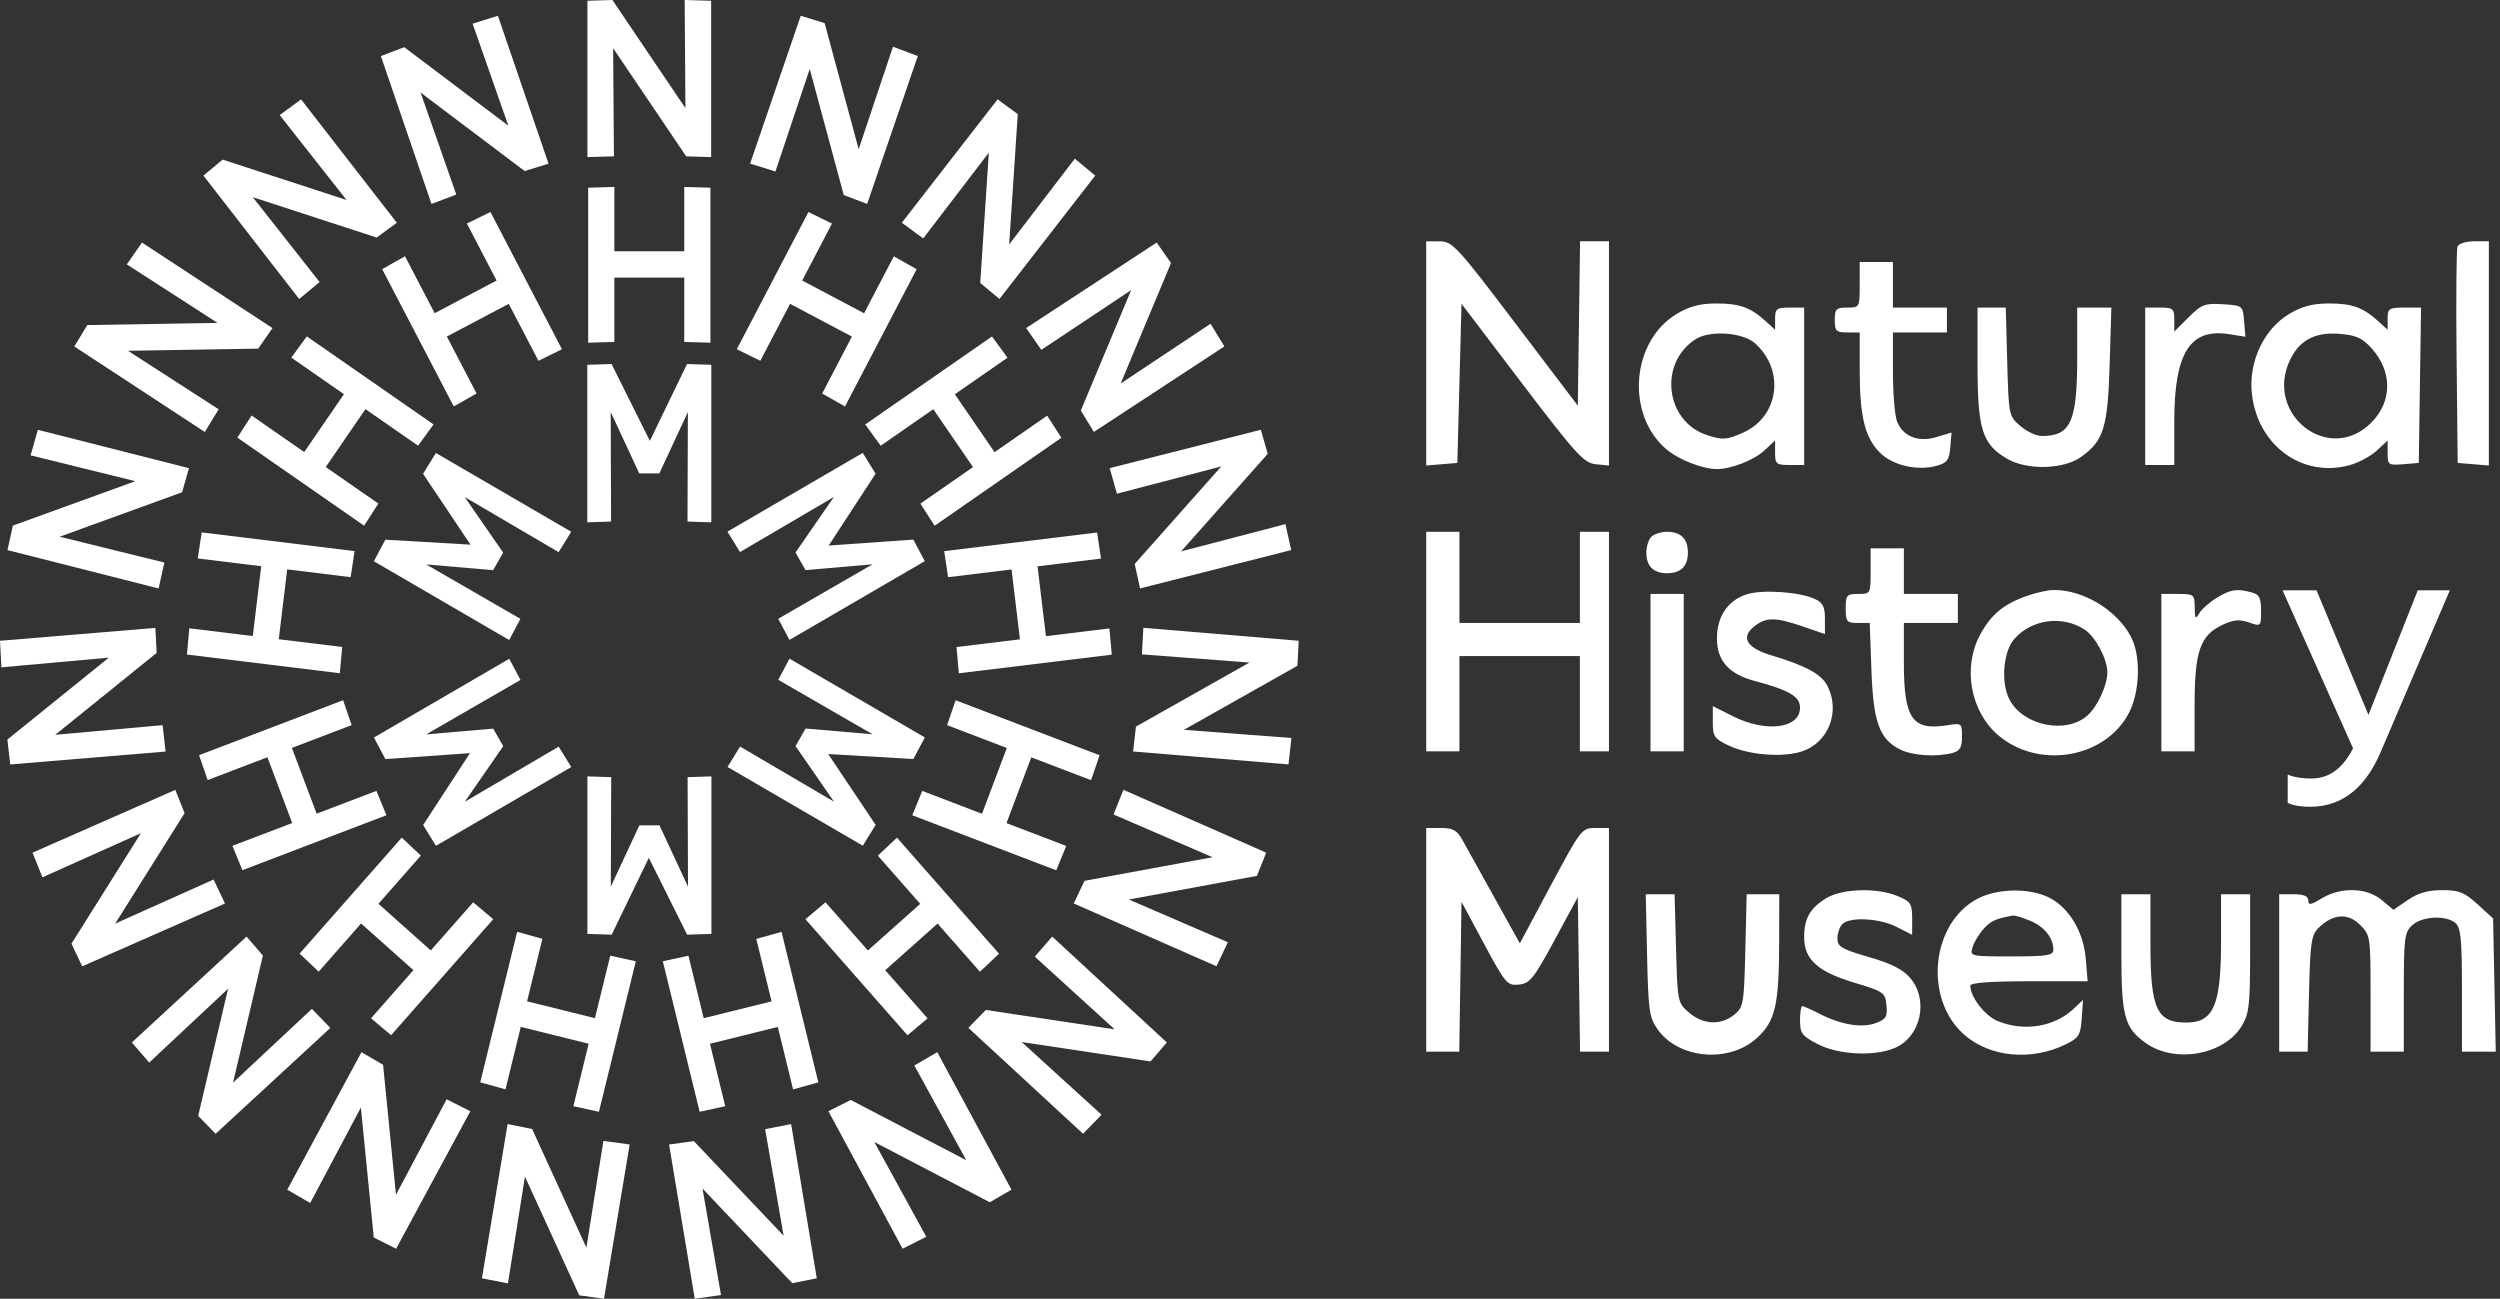 <svg width="154" height="80" viewBox="0 0 154 80" xmlns="http://www.w3.org/2000/svg">
	<rect x="0" y="0" width="154" height="80" fill="#333333" stroke="none"/>
	<path fill-rule="evenodd" clip-rule="evenodd" d="M87.855 21.769V28.675L88.814 28.596L89.773 28.516L89.901 23.614L90.029 18.712L93.756 23.614C97.089 27.998 97.57 28.525 98.298 28.596L99.112 28.676V21.77V14.864H98.222H97.332L97.263 19.927L97.193 24.99L93.355 19.929C89.753 15.178 89.467 14.868 88.686 14.866L87.855 14.864V21.769ZM151.381 15.188C151.313 15.365 151.288 18.437 151.325 22.014L151.394 28.516L152.353 28.596L153.313 28.675V21.769V14.864H152.409C151.912 14.864 151.45 15.01 151.381 15.188ZM114.558 17.544C114.558 18.933 114.55 18.947 113.79 18.947C113.108 18.947 113.022 19.032 113.022 19.713C113.022 20.393 113.108 20.478 113.79 20.478H114.558L114.559 22.839C114.561 25.667 114.882 26.966 115.81 27.891C116.591 28.67 118.11 29.02 119.291 28.695C119.939 28.515 120.07 28.34 120.137 27.562L120.215 26.642L119.307 26.919C118.171 27.267 117.213 26.889 116.855 25.951C116.717 25.59 116.604 24.21 116.604 22.886V20.478H118.267H119.93V19.713V18.947H118.267H116.604V17.544V16.14H115.581H114.558V17.544ZM103.292 19.334C100.473 21.019 100.132 25.562 102.666 27.688C103.425 28.326 104.889 28.896 105.764 28.896C106.629 28.896 108.039 28.346 108.672 27.761L109.346 27.137V27.891C109.346 28.581 109.42 28.644 110.242 28.644H111.137V23.796V18.947H110.242C109.441 18.947 109.346 19.02 109.346 19.63V20.312L108.77 19.789C107.83 18.934 107.153 18.692 105.717 18.694C104.725 18.696 104.069 18.869 103.292 19.334ZM134.82 19.545L133.935 20.427V19.687C133.935 19.011 133.857 18.947 133.04 18.947H132.144V23.796V28.644H133.04H133.935V25.97C133.935 21.74 134.902 20.2 137.316 20.585L138.316 20.744L138.237 19.782C138.157 18.826 138.148 18.819 136.93 18.741C135.824 18.671 135.617 18.749 134.82 19.545ZM141.018 19.337C139.459 20.269 138.511 22.273 138.712 24.216C139.043 27.413 141.786 29.447 144.709 28.662C145.267 28.512 146.028 28.108 146.401 27.763L147.078 27.137V27.906C147.078 28.638 147.123 28.671 148.037 28.596L148.997 28.516L149.066 23.732L149.136 18.947H148.107C147.162 18.947 147.078 19.003 147.078 19.63V20.312L146.502 19.789C145.561 18.934 144.885 18.692 143.449 18.694C142.455 18.696 141.8 18.869 141.018 19.337ZM121.816 22.46C121.816 26.45 122.101 27.36 123.635 28.258C124.861 28.975 127.099 28.924 128.183 28.154C129.586 27.158 129.838 26.347 129.955 22.456L130.061 18.947H129.009H127.956V22.022C127.956 25.983 127.562 26.858 125.775 26.858C125.442 26.858 124.847 26.581 124.453 26.242C123.744 25.635 123.733 25.582 123.645 22.287L123.555 18.947H122.686H121.816V22.46ZM108.105 21.143C109.974 22.804 109.589 25.675 107.365 26.656C106.363 27.098 106.13 27.115 105.18 26.813C102.585 25.988 102.141 22.375 104.452 20.893C105.326 20.332 107.348 20.47 108.105 21.143ZM146.098 21.464C147.384 22.9 147.369 24.742 146.06 26.047C143.466 28.635 139.468 25.531 141.067 22.17C141.647 20.951 142.615 20.442 144.121 20.565C145.142 20.648 145.521 20.82 146.098 21.464ZM87.855 39.521V46.283H88.878H89.901V43.349V40.414H93.611H97.321V43.349V46.283H98.217H99.112V39.521V32.759H98.217H97.321V35.566V38.373H93.611H89.901V35.566V32.759H88.878H87.855V39.521ZM101.722 33.065C101.553 33.233 101.415 33.67 101.415 34.035C101.415 34.878 101.848 35.311 102.694 35.311C103.54 35.311 103.973 34.878 103.973 34.035C103.973 33.191 103.54 32.759 102.694 32.759C102.328 32.759 101.891 32.897 101.722 33.065ZM115.231 35.183C115.231 36.572 115.223 36.587 114.463 36.587C113.757 36.587 113.696 36.657 113.696 37.48C113.696 38.294 113.761 38.373 114.436 38.373H115.175L115.278 41.243C115.392 44.462 115.761 45.506 117.013 46.151C117.783 46.548 119.262 46.651 120.284 46.378C120.734 46.257 120.859 46.039 120.859 45.376C120.859 44.553 120.834 44.533 119.978 44.672C117.789 45.026 117.278 44.29 117.278 40.785V38.373H118.941H120.604V37.48V36.587H118.941H117.278V35.183V33.779H116.254H115.231V35.183ZM107.635 36.599C106.453 36.96 105.764 37.959 105.764 39.312C105.764 40.703 106.487 41.519 108.1 41.949C110.218 42.514 110.881 42.906 110.881 43.591C110.881 44.877 108.801 45.147 106.761 44.125L105.508 43.498V44.478C105.508 45.361 105.605 45.506 106.468 45.917C107.71 46.509 109.805 46.68 111 46.286C112.642 45.746 113.384 43.82 112.562 42.234C112.194 41.525 111.223 41 109.114 40.369C107.611 39.919 107.217 39.279 108.031 38.612C108.773 38.005 109.346 38.002 111.073 38.597L112.416 39.06V38.119C112.416 37.36 112.291 37.122 111.767 36.884C110.838 36.462 108.591 36.306 107.635 36.599ZM124.84 36.712C123.398 37.225 122.626 37.873 121.957 39.135C120.885 41.156 121.396 43.868 123.119 45.315C125.613 47.408 129.686 46.7 131.139 43.923C131.823 42.615 131.887 40.417 131.275 39.24C130.415 37.585 128.318 36.316 126.488 36.344C126.136 36.349 125.395 36.515 124.84 36.712ZM136.553 36.825C136.108 37.096 135.622 37.526 135.473 37.781C135.243 38.176 135.202 38.123 135.195 37.416C135.187 36.62 135.146 36.587 134.164 36.587H133.14V41.435V46.283H134.164H135.187V43.451C135.187 40.126 135.524 39.145 136.886 38.501C137.577 38.173 137.946 38.137 138.529 38.34C139.276 38.6 139.281 38.594 139.281 37.624C139.281 36.826 139.175 36.618 138.705 36.492C137.783 36.246 137.412 36.303 136.553 36.825ZM101.671 41.435V46.283H102.694H103.717V41.435V36.587H102.694H101.671V41.435ZM128.422 38.789C129.08 39.219 129.814 40.605 129.814 41.418C129.814 42.202 129.202 43.528 128.59 44.072C127.276 45.239 124.662 44.719 123.797 43.118C123.236 42.079 123.388 40.136 124.091 39.348C125.177 38.133 127.049 37.892 128.422 38.789ZM87.855 57.894V64.784H88.872H89.89L89.96 60.166L90.029 55.549L91.418 58.138C92.737 60.595 92.845 60.723 93.564 60.65C94.239 60.582 94.477 60.286 95.757 57.919L97.193 55.264L97.263 60.024L97.332 64.784H98.222H99.112V57.894V51.004H98.267C97.442 51.004 97.376 51.089 95.522 54.558L93.622 58.111L92.04 55.26C91.169 53.691 90.28 52.092 90.063 51.706C89.749 51.146 89.486 51.004 88.762 51.004H87.855V57.894ZM112.497 55.33C111.494 55.939 111.137 56.571 111.137 57.735C111.137 59.099 111.967 59.853 114.207 60.526C116.039 61.076 116.13 61.14 116.206 61.923C116.275 62.62 116.179 62.784 115.569 63.015C114.714 63.339 113.435 63.136 112.119 62.466C111.59 62.197 111.095 61.977 111.019 61.977C110.943 61.977 110.881 62.377 110.881 62.865C110.881 63.651 111.006 63.817 111.969 64.316C113.25 64.98 115.443 65.091 116.714 64.556C118.32 63.881 118.825 61.617 117.675 60.254C117.22 59.715 116.521 59.358 115.117 58.952C113.441 58.466 113.184 58.314 113.184 57.811C113.184 57.492 113.322 57.093 113.491 56.924C113.955 56.462 115.77 56.557 116.84 57.101L117.789 57.584V56.578C117.789 55.671 117.702 55.535 116.902 55.202C115.618 54.666 113.485 54.728 112.497 55.33ZM121.818 55.36C118.944 56.873 118.489 61.541 121.001 63.74C122.584 65.127 125.122 65.369 127.239 64.336C128.057 63.937 128.16 63.772 128.233 62.745L128.314 61.599L127.721 62.154C126.53 63.267 124.655 63.562 123.043 62.89C122.257 62.563 121.371 61.409 121.371 60.714C121.371 60.539 122.632 60.446 124.985 60.446H128.598L128.483 59.058C128.342 57.361 127.419 55.854 126.153 55.255C124.951 54.686 123.009 54.733 121.818 55.36ZM143.021 55.339C142.343 55.752 142.19 55.775 142.19 55.466C142.19 55.203 141.915 55.087 141.294 55.087H140.399V59.935V64.784H141.275H142.151L142.234 61.218C142.308 58.053 142.375 57.595 142.829 57.151C143.71 56.289 144.63 56.222 145.375 56.965C146.012 57.601 146.027 57.698 146.027 61.2V64.784H147.051H148.074V61.123C148.074 57.757 148.116 57.425 148.599 56.989C149.209 56.438 150.657 56.364 151.248 56.853C151.588 57.135 151.656 57.825 151.656 60.987V64.784H152.697H153.738L153.657 60.681L153.575 56.578L152.619 55.705C151.809 54.965 151.476 54.832 150.437 54.832C149.565 54.832 148.954 55.007 148.323 55.439L147.434 56.046L146.711 55.439C145.795 54.67 144.192 54.627 143.021 55.339ZM101.46 58.851C101.535 62.279 101.594 62.687 102.122 63.424C103.422 65.243 106.523 65.502 108.233 63.935C109.355 62.908 109.588 61.906 109.596 58.085L109.602 55.087H108.598H107.595L107.511 58.555C107.432 61.842 107.396 62.049 106.823 62.511C106.002 63.173 104.915 63.123 104.052 62.382C103.343 61.775 103.332 61.721 103.244 58.427L103.154 55.087H102.266H101.378L101.46 58.851ZM130.676 58.672C130.676 62.619 130.865 63.317 132.186 64.255C133.975 65.526 136.999 64.989 138.088 63.206C138.544 62.461 138.606 61.923 138.607 58.723L138.608 55.087H137.712H136.817V58.005C136.817 61.891 136.364 62.97 134.727 62.989C132.859 63.012 132.467 62.174 132.467 58.162V55.087H131.572H130.676V58.672ZM125.069 56.724C125.942 57.088 126.488 57.777 126.488 58.515C126.488 58.852 126.08 58.915 123.913 58.915C121.36 58.915 121.338 58.91 121.511 58.341C121.607 58.025 121.917 57.514 122.2 57.206C122.645 56.721 122.962 56.578 124.002 56.398C124.112 56.379 124.592 56.526 125.069 56.724Z" fill="white"/>
	<path d="M144.948 46.097L140.606 36.364H142.698L145.896 44.039L148.935 36.364H150.909L146.646 46.334C145.817 48.273 144.475 49.697 142.303 49.697C141.869 49.697 141.356 49.657 140.922 49.46V47.719C141.435 47.917 141.909 47.956 142.382 47.956C143.488 47.956 144.317 47.323 144.948 46.097Z" fill="white"/>
	<path d="M47.939 38.116L53.747 34.762L49.621 35.117L49.002 34.036L51.37 30.611L45.585 34.006L44.81 32.75L53.146 27.898L53.935 29.18L51.048 33.607L56.26 33.239L56.966 34.568L48.63 39.419L47.939 38.116ZM44.814 47.244L53.15 52.096L53.939 50.814L51.017 46.449L56.263 46.755L56.97 45.426L48.634 40.575L47.942 41.878L53.751 45.232L49.624 44.877L49.005 45.958L51.373 49.382L45.588 45.988L44.814 47.244ZM36.184 47.825V57.528L37.679 57.576L39.968 52.842L42.328 57.576L43.823 57.528V47.825L42.357 47.873L42.381 54.62L40.623 50.84H39.384L37.626 54.62L37.65 47.873L36.184 47.825ZM31.37 40.581L23.034 45.432L23.74 46.761L28.952 46.393L26.065 50.82L26.854 52.102L35.19 47.25L34.415 45.994L28.63 49.389L30.998 45.964L30.379 44.883L26.253 45.238L32.061 41.884L31.37 40.581ZM35.186 32.756L26.85 27.904L26.061 29.186L28.983 33.551L23.737 33.245L23.03 34.574L31.366 39.425L32.058 38.122L26.249 34.768L30.376 35.123L30.995 34.042L28.627 30.618L34.412 34.012L35.186 32.756ZM43.816 32.175V22.472L42.321 22.424L40.032 27.158L37.672 22.424L36.177 22.472V32.175L37.643 32.127L37.619 25.38L39.377 29.16H40.616L42.374 25.38L42.35 32.127L43.816 32.175Z" fill="white"/>
	<path d="M56.465 16.585L52.052 25.038L50.647 24.241L52.478 20.733L48.667 18.717L46.835 22.225L45.387 21.512L49.799 13.06L51.248 13.773L49.416 17.281L53.228 19.297L55.06 15.789L56.465 16.585ZM64.505 25.603L61.264 27.853L58.819 24.285L62.061 22.035L61.107 20.726L53.297 26.147L54.251 27.456L57.492 25.206L59.937 28.774L56.696 31.023L57.572 32.386L65.382 26.965L64.505 25.603ZM68.338 38.711L64.429 39.187L63.912 34.885L67.821 34.408L67.58 32.803L58.163 33.951L58.403 35.555L62.312 35.079L62.829 39.382L58.92 39.858L59.067 41.474L68.485 40.327L68.338 38.711ZM65.68 52.11L61.999 50.704L63.527 46.652L67.208 48.059L67.736 46.525L58.868 43.136L58.34 44.669L62.02 46.076L60.492 50.128L56.811 48.721L56.195 50.221L65.064 53.61L65.68 52.11ZM57.14 62.732L54.53 59.765L57.754 56.892L60.364 59.859L61.54 58.748L55.251 51.599L54.076 52.71L56.685 55.677L53.462 58.55L50.852 55.583L49.614 56.623L55.902 63.772L57.14 62.732ZM44.674 68.143L43.733 64.295L47.914 63.259L48.855 67.107L50.409 66.673L48.142 57.402L46.588 57.836L47.529 61.684L43.348 62.72L42.407 58.872L40.83 59.213L43.098 68.485L44.674 68.143ZM31.138 67.104L32.081 63.256L36.262 64.294L35.319 68.142L36.895 68.485L39.167 59.215L37.591 58.872L36.648 62.719L32.467 61.681L33.411 57.834L31.857 57.399L29.584 66.669L31.138 67.104ZM19.632 59.853L22.243 56.887L25.466 59.762L22.854 62.727L24.092 63.768L30.384 56.623L29.146 55.582L26.535 58.548L23.312 55.673L25.924 52.707L24.749 51.596L18.457 58.742L19.632 59.853ZM12.791 48.051L16.473 46.646L17.999 50.699L14.317 52.103L14.932 53.603L23.803 50.219L23.188 48.719L19.506 50.123L17.98 46.071L21.662 44.666L21.134 43.133L12.264 46.517L12.791 48.051ZM12.182 34.401L16.091 34.879L15.572 39.181L11.663 38.703L11.515 40.319L20.932 41.471L21.08 39.855L17.172 39.377L17.691 35.075L21.6 35.553L21.841 33.948L12.424 32.796L12.182 34.401ZM17.946 22.029L21.186 24.281L18.74 27.847L15.499 25.596L14.622 26.958L22.429 32.382L23.306 31.02L20.066 28.769L22.512 25.202L25.753 27.454L26.707 26.146L18.9 20.721L17.946 22.029ZM28.761 13.77L30.59 17.279L26.777 19.293L24.948 15.784L23.543 16.58L27.951 25.035L29.356 24.239L27.526 20.73L31.339 18.716L33.169 22.225L34.618 21.513L30.21 13.058L28.761 13.77ZM42.15 11.515V15.478H37.844V11.515L36.232 11.562V21.111L37.844 21.063V17.101H42.15V21.063L43.762 21.111V11.562L42.15 11.515Z" fill="white"/>
	<path d="M56.535 3.453L53.416 12.561L51.976 12.015L49.88 4.249L47.766 10.565L46.207 10.079L49.326 0.97L50.797 1.426L52.894 9.192L55.007 2.877L56.535 3.453ZM66.208 9.774L62.164 15.059L62.695 7.031L61.452 6.121L55.553 13.72L56.869 14.687L60.913 9.402L60.382 17.43L61.567 18.416L67.466 10.816L66.208 9.774ZM74.569 19.944L69.032 23.626L72.134 16.206L71.253 14.941L63.213 20.207L64.145 21.551L69.681 17.869L66.58 25.289L67.381 26.607L75.421 21.34L74.569 19.944ZM79.183 32.286L72.755 33.966L78.091 27.958L77.667 26.474L68.358 28.837L68.804 30.411L75.233 28.731L69.897 34.739L70.228 36.247L79.538 33.884L79.183 32.286ZM79.552 45.461L72.928 44.957L79.92 41.012L80 39.471L70.43 38.674L70.342 40.309L76.966 40.813L69.974 44.758L69.8 46.292L79.37 47.088L79.552 45.461ZM75.635 58.043L69.533 55.409L77.424 53.955L77.998 52.523L69.204 48.654L68.592 50.171L74.694 52.805L66.803 54.26L66.142 55.653L74.936 59.522L75.635 58.043ZM67.856 68.668L62.938 64.19L70.872 65.383L71.879 64.216L64.814 57.693L63.744 58.929L68.662 63.407L60.728 62.214L59.651 63.316L66.716 69.839L67.856 68.668ZM57.059 76.184L53.857 70.347L60.974 74.059L62.305 73.283L57.735 64.813L56.323 65.634L59.525 71.471L52.407 67.758L51.031 68.451L55.601 76.921L57.059 76.184ZM44.413 79.777L43.274 73.214L48.804 79.043L50.314 78.742L48.734 69.243L47.133 69.559L48.271 76.122L42.741 70.293L41.216 70.5L42.796 79.999L44.413 79.777ZM31.289 79.058L32.337 72.479L35.68 79.793L37.206 80L38.787 70.501L37.169 70.279L36.122 76.857L32.778 69.544L31.269 69.243L29.687 78.742L31.289 79.058ZM19.109 74.104L22.23 68.224L23.024 76.23L24.4 76.922L28.971 68.453L27.513 67.716L24.392 73.597L23.598 65.591L22.267 64.814L17.696 73.284L19.109 74.104ZM9.192 65.453L14.049 60.907L12.207 68.738L13.284 69.841L20.35 63.319L19.21 62.147L14.354 66.693L16.195 58.862L15.188 57.695L8.122 64.217L9.192 65.453ZM2.614 54.042L8.679 51.324L4.402 58.131L5.064 59.525L13.858 55.656L13.159 54.177L7.095 56.895L11.371 50.088L10.797 48.656L2.002 52.524L2.614 54.042ZM0.087 41.107L6.704 40.511L0.455 45.556L0.629 47.09L10.2 46.295L10.018 44.669L3.401 45.265L9.65 40.219L9.57 38.678L0 39.472L0.087 41.107ZM1.885 28.05L8.336 29.641L0.792 32.378L0.461 33.886L9.77 36.25L10.124 34.652L3.673 33.062L11.217 30.324L11.641 28.84L2.332 26.476L1.885 28.05ZM7.813 16.286L13.4 19.891L5.378 20.024L4.577 21.342L12.616 26.609L13.469 25.213L7.882 21.608L15.904 21.476L16.785 20.21L8.746 14.943L7.813 16.286ZM17.229 7.09L21.346 12.318L13.716 9.832L12.531 10.817L18.429 18.417L19.688 17.374L15.571 12.146L23.201 14.632L24.444 13.722L18.546 6.123L17.229 7.09ZM29.113 1.458L31.314 7.743L24.902 2.907L23.462 3.453L26.58 12.562L28.108 11.986L25.907 5.7L32.319 10.536L33.789 10.08L30.671 0.972L29.113 1.458ZM42.176 0L42.222 6.662L37.724 0L36.185 0.048V9.678L37.817 9.63L37.77 2.969L42.269 9.63L43.807 9.678V0.048L42.176 0Z" fill="white"/>
</svg>